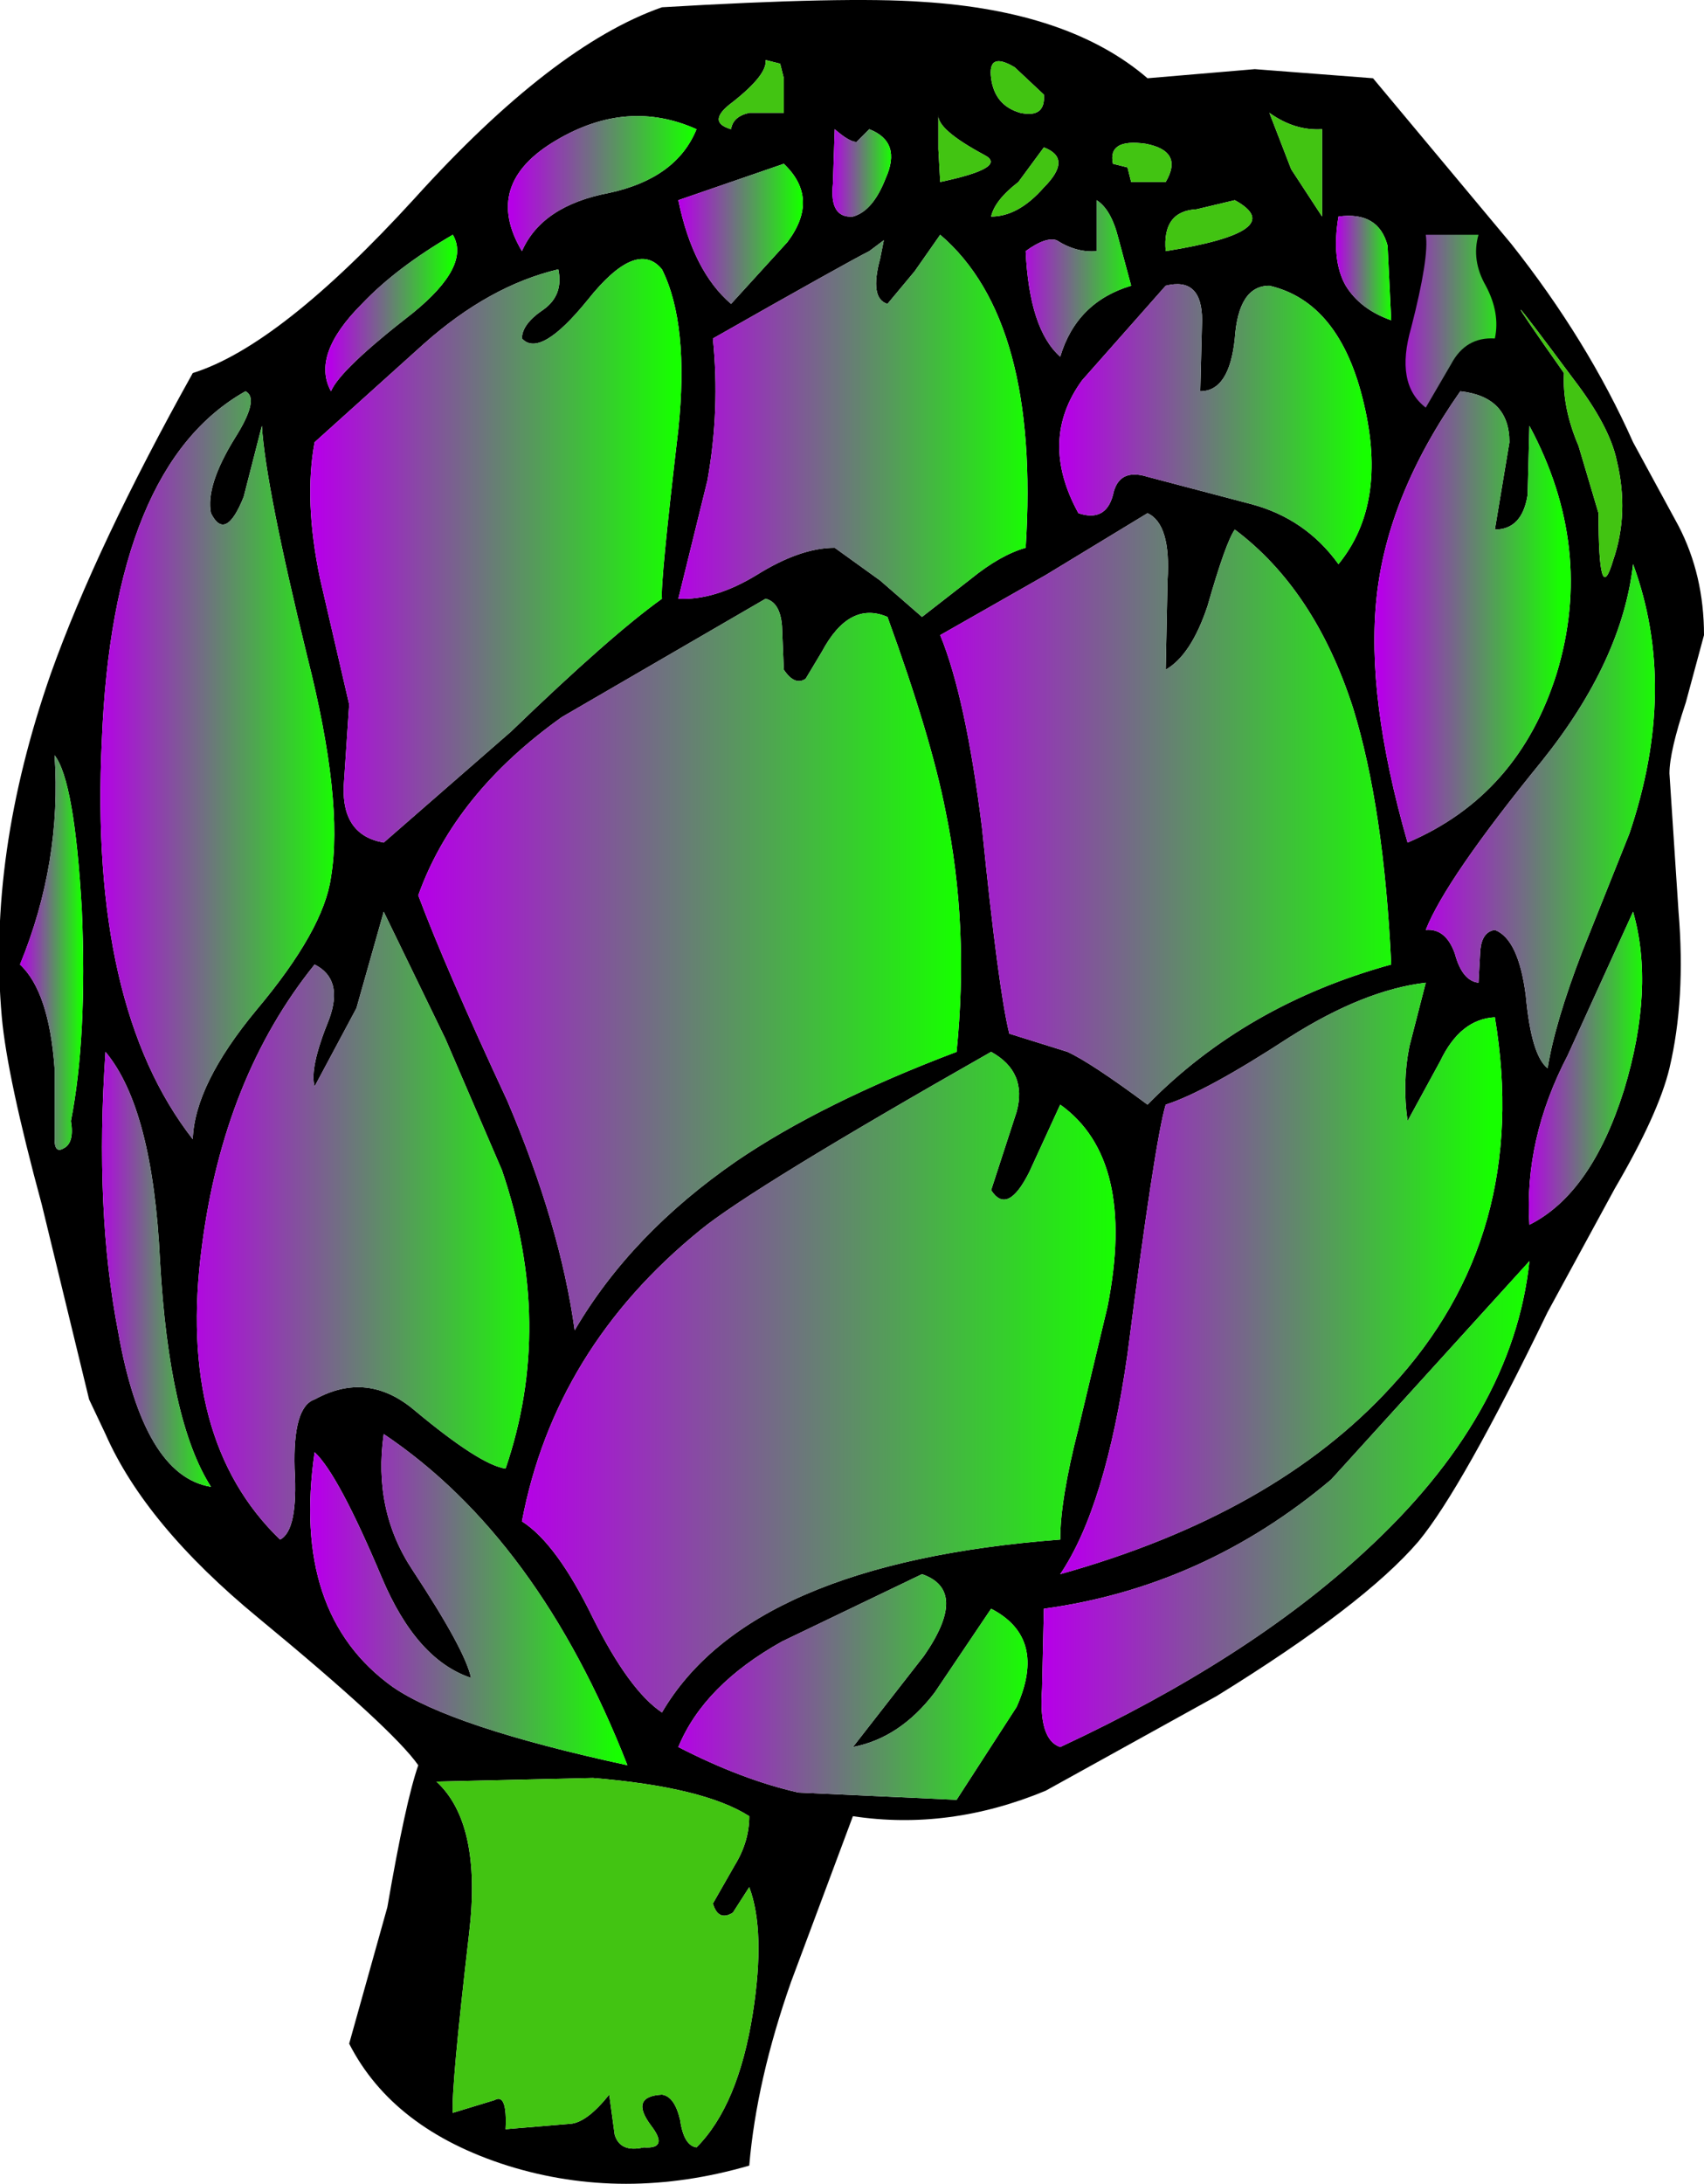 <?xml version="1.0" encoding="UTF-8" standalone="no"?>
<svg xmlns:xlink="http://www.w3.org/1999/xlink" height="60.0px" width="46.85px" xmlns="http://www.w3.org/2000/svg">
  <g transform="matrix(1, 0, 0, 1, -26.05, 0.0)">
    <path d="M63.8 2.15 L67.6 6.7 Q69.7 9.35 70.95 12.15 L72.2 14.45 Q72.9 15.8 72.9 17.45 L72.4 19.3 Q71.95 20.65 71.95 21.25 L72.2 25.05 Q72.4 27.45 71.95 29.35 71.65 30.6 70.45 32.65 L68.6 36.05 Q66.25 40.9 65.05 42.35 63.55 44.1 59.5 46.6 L54.8 49.2 Q52.15 50.3 49.5 49.9 L47.8 54.45 Q46.85 57.15 46.65 59.5 43.2 60.5 40.0 59.5 36.85 58.5 35.65 56.15 L36.7 52.4 Q37.2 49.5 37.55 48.5 36.85 47.5 33.15 44.45 30.05 41.9 28.95 39.4 L28.5 38.45 27.2 33.1 Q26.25 29.6 26.1 27.95 25.7 23.5 27.45 18.5 28.7 15.0 31.35 10.25 33.75 9.5 37.45 5.45 41.25 1.25 44.25 0.2 49.3 -0.1 51.4 0.05 55.45 0.3 57.6 2.15 L60.55 1.9 63.8 2.15 M61.55 4.65 L62.4 5.95 62.4 3.55 Q61.65 3.6 60.95 3.1 L61.55 4.65 M58.1 5.0 Q58.6 4.15 57.55 3.95 56.5 3.8 56.65 4.5 L57.05 4.6 57.15 5.0 58.1 5.0 M69.05 10.25 Q69.0 11.2 69.45 12.25 L70.0 14.1 Q70.0 16.75 70.4 15.4 70.85 14.1 70.5 12.65 70.3 11.7 69.3 10.4 66.55 6.7 69.05 10.25 M68.05 13.6 Q67.9 14.55 67.15 14.55 L67.55 12.15 Q67.55 10.9 66.2 10.75 64.2 13.6 63.9 16.4 63.6 19.15 64.75 23.15 67.8 21.85 68.85 18.5 69.9 15.05 68.1 11.7 L68.05 13.6 M62.85 5.95 Q62.65 7.15 63.05 7.85 63.45 8.5 64.3 8.8 L64.2 6.75 Q63.95 5.8 62.85 5.95 M58.1 7.85 L55.8 10.45 Q54.6 12.1 55.7 14.1 56.45 14.35 56.65 13.6 56.8 12.85 57.6 13.1 L60.45 13.85 Q61.95 14.25 62.85 15.5 64.2 13.85 63.55 11.1 62.9 8.3 60.95 7.85 60.1 7.85 60.0 9.3 59.85 10.75 59.05 10.75 L59.1 8.8 Q59.1 7.6 58.1 7.85 M56.8 6.55 Q56.6 5.75 56.2 5.5 L56.2 6.9 Q55.65 6.95 55.1 6.6 54.8 6.5 54.25 6.9 54.35 9.05 55.2 9.8 55.65 8.3 57.15 7.85 L56.8 6.55 M58.1 6.9 Q61.55 6.35 60.0 5.5 L58.95 5.75 Q58.0 5.8 58.1 6.9 M57.6 14.1 L54.8 15.8 51.9 17.45 Q52.6 19.15 53.05 22.75 53.5 27.2 53.8 28.4 L55.4 28.9 Q56.05 29.2 57.6 30.35 60.3 27.6 64.3 26.5 64.1 22.2 63.25 19.45 62.2 16.2 60.0 14.55 59.75 14.9 59.25 16.65 58.8 18.0 58.1 18.4 L58.15 15.95 Q58.25 14.4 57.6 14.1 M66.05 26.2 Q66.25 26.95 66.7 27.0 L66.75 26.1 Q66.8 25.6 67.15 25.55 67.8 25.8 68.0 27.35 68.15 29.0 68.6 29.35 68.8 28.1 69.55 26.15 L70.85 22.9 Q72.2 18.9 70.95 15.5 70.65 18.15 68.45 20.9 65.8 24.15 65.25 25.55 65.8 25.5 66.05 26.2 M61.5 28.5 Q59.2 30.0 58.1 30.35 57.8 31.35 57.05 37.2 56.45 41.4 55.2 43.25 61.1 41.6 64.3 38.1 68.15 33.95 67.15 27.95 66.2 28.0 65.65 29.15 L64.75 30.8 Q64.6 29.75 64.8 28.75 L65.25 27.0 Q63.55 27.2 61.5 28.5 M41.35 3.85 Q39.3 5.05 40.4 6.9 40.95 5.65 42.8 5.3 44.65 4.9 45.2 3.55 43.3 2.7 41.35 3.85 M46.15 3.55 Q46.2 3.2 46.65 3.1 L47.6 3.1 47.6 2.15 47.5 1.75 47.1 1.65 Q47.15 2.05 46.2 2.8 45.45 3.35 46.15 3.55 M49.0 3.55 L48.95 5.05 Q48.85 6.0 49.5 5.95 50.05 5.8 50.4 4.9 50.85 3.9 49.95 3.55 L49.6 3.9 Q49.4 3.9 49.0 3.55 M53.3 2.15 Q53.4 2.9 54.1 3.1 54.8 3.25 54.75 2.6 L53.95 1.85 Q53.2 1.4 53.3 2.15 M51.9 5.0 Q53.8 4.6 53.1 4.25 51.8 3.55 51.85 3.15 L51.85 4.1 51.9 5.0 M54.75 4.05 L54.05 5.0 Q53.4 5.5 53.3 5.95 54.05 5.95 54.75 5.15 55.55 4.35 54.75 4.05 M35.15 10.75 Q35.4 10.15 37.4 8.6 39.0 7.3 38.5 6.45 36.95 7.35 36.0 8.35 34.6 9.75 35.15 10.75 M34.85 15.9 L35.65 19.35 35.5 21.6 Q35.45 22.95 36.6 23.15 L40.1 20.1 Q42.85 17.45 44.25 16.45 44.2 16.05 44.7 11.8 45.0 8.9 44.25 7.4 43.55 6.55 42.2 8.25 40.9 9.85 40.4 9.3 40.4 8.9 41.0 8.5 41.55 8.1 41.4 7.4 39.5 7.85 37.7 9.45 L34.7 12.15 Q34.4 13.75 34.85 15.9 M32.75 13.65 Q32.25 14.9 31.85 14.1 31.7 13.35 32.5 12.05 33.2 10.95 32.8 10.75 29.15 12.8 28.85 20.35 28.5 27.65 31.35 31.3 31.4 29.8 33.1 27.75 34.95 25.55 35.15 24.1 35.5 22.0 34.5 18.05 33.35 13.35 33.25 11.7 L32.75 13.65 M26.6 26.5 Q27.4 27.25 27.55 29.35 L27.55 31.3 Q27.55 31.7 27.8 31.55 28.1 31.4 28.0 30.8 28.45 28.5 28.3 25.0 28.1 21.45 27.55 20.75 27.75 23.7 26.6 26.5 M34.7 26.5 Q32.2 29.6 31.6 34.25 30.9 39.55 33.75 42.3 34.25 42.05 34.15 40.35 34.1 38.65 34.7 38.45 36.15 37.65 37.45 38.75 39.25 40.25 39.95 40.35 41.3 36.4 39.85 32.15 L38.3 28.55 36.6 25.05 35.85 27.7 34.7 29.85 Q34.55 29.35 35.1 28.0 35.5 26.9 34.7 26.5 M50.45 8.35 Q49.95 8.2 50.25 7.1 L50.35 6.6 49.95 6.9 Q49.35 7.2 45.65 9.3 45.85 11.25 45.5 13.2 L44.7 16.45 Q45.7 16.5 46.85 15.8 48.05 15.05 49.0 15.05 L50.25 15.95 51.4 16.95 52.75 15.9 Q53.55 15.25 54.25 15.05 54.65 8.8 51.9 6.45 L51.2 7.45 50.45 8.35 M46.15 8.35 L47.7 6.65 Q48.6 5.45 47.6 4.5 L44.7 5.5 Q45.1 7.45 46.15 8.35 M37.55 24.6 Q38.3 26.6 40.0 30.25 41.45 33.65 41.85 36.55 43.4 33.9 46.3 31.9 48.65 30.3 52.35 28.9 52.7 25.45 52.05 22.3 51.65 20.25 50.45 16.95 49.4 16.5 48.65 17.9 L48.2 18.65 Q47.9 18.85 47.6 18.4 L47.55 17.2 Q47.5 16.55 47.1 16.45 L41.5 19.7 Q38.55 21.8 37.55 24.6 M53.3 28.9 Q46.7 32.65 45.3 33.8 41.3 37.05 40.4 41.8 41.35 42.4 42.35 44.45 43.35 46.45 44.25 47.05 46.65 42.95 55.2 42.3 55.2 41.2 55.7 39.25 L56.5 35.9 Q57.3 31.85 55.2 30.35 L54.35 32.2 Q53.75 33.4 53.3 32.7 L54.0 30.55 Q54.3 29.45 53.3 28.9 M39.0 46.1 Q37.5 45.6 36.55 43.35 35.35 40.5 34.7 39.9 34.05 44.35 36.85 46.35 38.45 47.45 43.3 48.5 40.85 42.25 36.6 39.4 36.3 41.5 37.4 43.15 38.85 45.35 39.0 46.1 M46.2 52.55 Q45.8 52.8 45.65 52.3 L46.25 51.25 Q46.65 50.6 46.65 49.9 45.4 49.1 42.35 48.85 L38.05 48.95 Q39.3 50.1 38.95 53.1 38.45 57.4 38.5 58.05 L39.65 57.7 Q40.0 57.5 39.95 58.5 L41.75 58.35 Q42.2 58.3 42.8 57.55 L42.95 58.65 Q43.1 59.15 43.75 59.0 44.45 59.05 43.95 58.4 43.35 57.6 44.25 57.55 44.6 57.6 44.75 58.25 44.85 58.95 45.2 59.0 46.35 57.85 46.75 55.3 47.1 53.05 46.65 51.85 L46.2 52.55 M54.7 46.4 Q54.6 47.8 55.2 48.0 60.35 45.6 63.55 42.65 67.65 38.9 68.1 34.65 L62.65 40.65 Q59.15 43.6 54.75 44.2 L54.7 46.4 M47.55 45.1 Q45.4 46.3 44.7 48.0 46.45 48.9 48.0 49.25 L52.35 49.45 54.0 46.9 Q54.85 45.0 53.3 44.2 L51.75 46.5 Q50.8 47.75 49.5 48.0 L51.45 45.5 Q52.7 43.7 51.4 43.25 L47.55 45.1 M28.95 28.9 Q28.65 33.25 29.3 36.6 30.0 40.55 31.85 40.85 30.7 39.05 30.45 34.65 30.25 30.45 28.95 28.9 M70.7 29.95 Q71.55 27.15 70.95 25.05 L69.15 29.0 Q67.95 31.3 68.1 33.65 69.8 32.8 70.7 29.95" fill="#000000" fill-rule="evenodd" stroke="none"/>
    <path d="M65.25 25.55 Q65.8 24.15 68.45 20.9 70.65 18.15 70.95 15.5 72.2 18.9 70.85 22.9 L69.55 26.15 Q68.8 28.1 68.6 29.35 68.15 29.0 68.0 27.35 67.8 25.8 67.15 25.55 66.8 25.6 66.75 26.1 L66.7 27.0 Q66.25 26.95 66.05 26.2 65.8 25.5 65.25 25.55" fill="url(#gradient0)" fill-rule="evenodd" stroke="none"/>
    <path d="M69.15 29.0 L70.95 25.05 Q71.55 27.15 70.7 29.95 69.8 32.8 68.1 33.65 67.95 31.3 69.15 29.0" fill="url(#gradient1)" fill-rule="evenodd" stroke="none"/>
    <path d="M70.5 12.65 Q70.85 14.1 70.4 15.4 70.0 16.75 70.0 14.1 L69.45 12.25 Q69.0 11.2 69.05 10.25 66.55 6.7 69.3 10.4 70.3 11.7 70.5 12.65" fill="#42c412" fill-rule="evenodd" stroke="none"/>
    <path d="M68.1 11.7 Q69.9 15.05 68.85 18.5 67.8 21.85 64.75 23.15 63.6 19.15 63.9 16.4 64.2 13.6 66.2 10.75 67.55 10.9 67.55 12.15 L67.15 14.55 Q67.9 14.55 68.05 13.6 L68.1 11.7" fill="url(#gradient2)" fill-rule="evenodd" stroke="none"/>
    <path d="M64.8 28.75 Q64.6 29.75 64.75 30.8 L65.65 29.15 Q66.2 28.0 67.15 27.95 68.15 33.95 64.3 38.1 61.1 41.6 55.2 43.25 56.45 41.4 57.05 37.2 57.8 31.35 58.1 30.35 59.2 30.0 61.5 28.5 63.55 27.2 65.25 27.0 L64.8 28.75" fill="url(#gradient3)" fill-rule="evenodd" stroke="none"/>
    <path d="M66.7 6.45 Q66.5 7.15 66.9 7.85 67.3 8.6 67.15 9.3 66.35 9.25 65.95 10.0 L65.25 11.2 Q64.4 10.55 64.85 9.0 65.35 7.05 65.25 6.45 L66.7 6.45" fill="url(#gradient4)" fill-rule="evenodd" stroke="none"/>
    <path d="M62.85 5.95 Q63.95 5.8 64.2 6.75 L64.3 8.8 Q63.45 8.5 63.05 7.85 62.65 7.15 62.85 5.95" fill="url(#gradient5)" fill-rule="evenodd" stroke="none"/>
    <path d="M54.75 44.2 Q59.15 43.6 62.65 40.65 L68.1 34.65 Q67.65 38.9 63.55 42.65 60.35 45.6 55.2 48.0 54.6 47.8 54.7 46.4 L54.75 44.2" fill="url(#gradient6)" fill-rule="evenodd" stroke="none"/>
    <path d="M60.0 14.55 Q62.2 16.2 63.25 19.45 64.1 22.2 64.3 26.5 60.3 27.6 57.6 30.35 56.05 29.2 55.4 28.9 L53.8 28.4 Q53.5 27.2 53.05 22.75 52.6 19.15 51.9 17.45 L54.8 15.8 57.6 14.1 Q58.25 14.4 58.15 15.95 L58.1 18.4 Q58.8 18.0 59.25 16.65 59.75 14.9 60.0 14.55" fill="url(#gradient7)" fill-rule="evenodd" stroke="none"/>
    <path d="M60.95 7.85 Q62.9 8.3 63.55 11.1 64.2 13.85 62.85 15.5 61.95 14.25 60.45 13.85 L57.6 13.1 Q56.8 12.85 56.65 13.6 56.45 14.35 55.7 14.1 54.6 12.1 55.8 10.45 L58.1 7.85 Q59.1 7.6 59.1 8.8 L59.05 10.75 Q59.85 10.75 60.0 9.3 60.1 7.85 60.95 7.85" fill="url(#gradient8)" fill-rule="evenodd" stroke="none"/>
    <path d="M62.4 3.55 L62.4 5.95 61.55 4.65 60.95 3.1 Q61.65 3.6 62.4 3.55" fill="#42c412" fill-rule="evenodd" stroke="none"/>
    <path d="M60.0 5.5 Q61.55 6.35 58.1 6.9 58.0 5.8 58.95 5.75 L60.0 5.5" fill="#42c412" fill-rule="evenodd" stroke="none"/>
    <path d="M56.65 4.5 Q56.5 3.8 57.55 3.95 58.6 4.15 58.1 5.0 L57.15 5.0 57.05 4.6 56.65 4.5" fill="#42c412" fill-rule="evenodd" stroke="none"/>
    <path d="M57.15 7.85 Q55.65 8.3 55.2 9.8 54.35 9.05 54.25 6.9 54.8 6.5 55.1 6.6 55.65 6.95 56.2 6.9 L56.2 5.5 Q56.6 5.75 56.8 6.55 L57.15 7.85" fill="url(#gradient9)" fill-rule="evenodd" stroke="none"/>
    <path d="M55.2 30.35 Q57.3 31.85 56.5 35.9 L55.7 39.25 Q55.2 41.2 55.2 42.3 46.65 42.95 44.25 47.05 43.35 46.45 42.35 44.45 41.35 42.4 40.4 41.8 41.3 37.05 45.3 33.8 46.7 32.65 53.3 28.9 54.3 29.45 54.0 30.55 L53.3 32.7 Q53.75 33.4 54.35 32.2 L55.2 30.35" fill="url(#gradient10)" fill-rule="evenodd" stroke="none"/>
    <path d="M54.75 4.05 Q55.55 4.35 54.75 5.15 54.05 5.95 53.3 5.95 53.4 5.5 54.05 5.0 L54.75 4.05" fill="#42c412" fill-rule="evenodd" stroke="none"/>
    <path d="M54.75 2.6 Q54.8 3.25 54.1 3.1 53.4 2.9 53.3 2.15 53.2 1.4 53.95 1.85 L54.75 2.6" fill="#42c412" fill-rule="evenodd" stroke="none"/>
    <path d="M50.35 6.6 L50.25 7.1 Q49.95 8.2 50.45 8.35 L51.2 7.45 51.9 6.45 Q54.65 8.8 54.25 15.05 53.55 15.25 52.75 15.9 L51.4 16.95 50.25 15.95 49.0 15.05 Q48.05 15.05 46.85 15.8 45.7 16.5 44.7 16.45 L45.5 13.2 Q45.85 11.25 45.65 9.3 49.35 7.2 49.95 6.9 L50.35 6.6" fill="url(#gradient11)" fill-rule="evenodd" stroke="none"/>
    <path d="M53.3 44.2 Q54.85 45.0 54.0 46.9 L52.35 49.45 48.0 49.25 Q46.45 48.9 44.7 48.0 45.4 46.3 47.55 45.1 L51.4 43.25 Q52.7 43.7 51.45 45.5 L49.5 48.0 Q50.8 47.75 51.75 46.5 L53.3 44.2" fill="url(#gradient12)" fill-rule="evenodd" stroke="none"/>
    <path d="M50.45 16.95 Q51.65 20.25 52.05 22.3 52.7 25.45 52.35 28.9 48.65 30.3 46.3 31.9 43.4 33.9 41.85 36.55 41.45 33.65 40.0 30.25 38.3 26.6 37.55 24.6 38.55 21.8 41.5 19.7 L47.1 16.45 Q47.5 16.55 47.55 17.2 L47.6 18.4 Q47.9 18.85 48.2 18.65 L48.65 17.9 Q49.4 16.5 50.45 16.95" fill="url(#gradient13)" fill-rule="evenodd" stroke="none"/>
    <path d="M51.85 3.15 Q51.8 3.55 53.1 4.25 53.8 4.6 51.9 5.0 L51.85 4.1 51.85 3.15" fill="#42c412" fill-rule="evenodd" stroke="none"/>
    <path d="M49.95 3.55 Q50.85 3.9 50.4 4.9 50.05 5.8 49.5 5.95 48.85 6.0 48.95 5.05 L49.0 3.55 Q49.4 3.9 49.6 3.9 L49.95 3.55" fill="url(#gradient14)" fill-rule="evenodd" stroke="none"/>
    <path d="M44.7 5.5 L47.6 4.5 Q48.6 5.45 47.7 6.65 L46.15 8.35 Q45.1 7.45 44.7 5.5" fill="url(#gradient15)" fill-rule="evenodd" stroke="none"/>
    <path d="M47.6 2.15 L47.6 3.1 46.65 3.1 Q46.2 3.2 46.15 3.55 45.45 3.35 46.2 2.8 47.15 2.05 47.1 1.65 L47.5 1.75 47.6 2.15" fill="#42c412" fill-rule="evenodd" stroke="none"/>
    <path d="M46.65 51.85 Q47.1 53.05 46.75 55.3 46.35 57.85 45.2 59.0 44.85 58.95 44.75 58.25 44.6 57.6 44.25 57.55 43.35 57.6 43.95 58.4 44.45 59.05 43.75 59.0 43.1 59.15 42.95 58.65 L42.8 57.55 Q42.2 58.3 41.75 58.35 L39.95 58.5 Q40.0 57.5 39.65 57.7 L38.5 58.05 Q38.45 57.4 38.95 53.1 39.3 50.1 38.05 48.95 L42.35 48.85 Q45.4 49.1 46.65 49.9 46.65 50.6 46.25 51.25 L45.65 52.3 Q45.8 52.8 46.2 52.55 L46.65 51.85" fill="#42c412" fill-rule="evenodd" stroke="none"/>
    <path d="M34.7 12.15 L37.7 9.45 Q39.5 7.85 41.4 7.4 41.55 8.1 41.0 8.5 40.4 8.9 40.4 9.3 40.9 9.85 42.2 8.25 43.55 6.55 44.25 7.4 45.0 8.9 44.7 11.8 44.2 16.05 44.25 16.45 42.85 17.45 40.1 20.1 L36.6 23.15 Q35.45 22.95 35.5 21.6 L35.65 19.35 34.85 15.9 Q34.4 13.75 34.7 12.15" fill="url(#gradient16)" fill-rule="evenodd" stroke="none"/>
    <path d="M45.2 3.55 Q44.65 4.9 42.8 5.3 40.95 5.65 40.4 6.9 39.3 5.05 41.35 3.85 43.3 2.7 45.2 3.55" fill="url(#gradient17)" fill-rule="evenodd" stroke="none"/>
    <path d="M37.4 43.15 Q36.3 41.5 36.6 39.4 40.85 42.25 43.3 48.5 38.45 47.45 36.85 46.35 34.05 44.35 34.7 39.9 35.35 40.5 36.55 43.35 37.5 45.6 39.0 46.1 38.85 45.35 37.4 43.15" fill="url(#gradient18)" fill-rule="evenodd" stroke="none"/>
    <path d="M36.6 25.05 L38.3 28.55 39.85 32.15 Q41.3 36.4 39.95 40.35 39.25 40.25 37.45 38.75 36.15 37.65 34.7 38.45 34.1 38.65 34.15 40.35 34.25 42.05 33.75 42.3 30.9 39.55 31.6 34.25 32.2 29.6 34.7 26.5 35.5 26.9 35.1 28.0 34.55 29.35 34.7 29.85 L35.85 27.7 36.6 25.05" fill="url(#gradient19)" fill-rule="evenodd" stroke="none"/>
    <path d="M36.0 8.35 Q36.95 7.35 38.5 6.45 39.0 7.3 37.4 8.6 35.4 10.15 35.15 10.75 34.6 9.75 36.0 8.35" fill="url(#gradient20)" fill-rule="evenodd" stroke="none"/>
    <path d="M33.25 11.7 Q33.35 13.35 34.5 18.05 35.5 22.0 35.15 24.1 34.95 25.55 33.1 27.75 31.4 29.8 31.35 31.3 28.5 27.65 28.85 20.35 29.15 12.8 32.8 10.75 33.2 10.95 32.5 12.05 31.7 13.35 31.85 14.1 32.25 14.9 32.75 13.65 L33.25 11.7" fill="url(#gradient21)" fill-rule="evenodd" stroke="none"/>
    <path d="M28.95 28.9 Q30.25 30.45 30.45 34.65 30.7 39.05 31.85 40.85 30.0 40.55 29.3 36.6 28.65 33.25 28.95 28.9" fill="url(#gradient22)" fill-rule="evenodd" stroke="none"/>
    <path d="M27.55 20.75 Q28.1 21.45 28.3 25.0 28.45 28.5 28.0 30.8 28.1 31.4 27.8 31.55 27.55 31.7 27.55 31.3 L27.55 29.35 Q27.4 27.25 26.6 26.5 27.75 23.7 27.55 20.75" fill="url(#gradient23)" fill-rule="evenodd" stroke="none"/>
  </g>
  <defs>
    <linearGradient gradientTransform="matrix(0.004, 0.0, 0.0, -0.004, 68.4, 22.45)" gradientUnits="userSpaceOnUse" id="gradient0" spreadMethod="pad" x1="-819.2" x2="819.2">
      <stop offset="0.0" stop-color="#b600e7"/>
      <stop offset="1.0" stop-color="#17ff00"/>
    </linearGradient>
    <linearGradient gradientTransform="matrix(0.002, 0.0, 0.0, -0.002, 69.65, 29.35)" gradientUnits="userSpaceOnUse" id="gradient1" spreadMethod="pad" x1="-819.2" x2="819.2">
      <stop offset="0.0" stop-color="#b600e7"/>
      <stop offset="1.0" stop-color="#17ff00"/>
    </linearGradient>
    <linearGradient gradientTransform="matrix(0.003, 0.0, 0.0, -0.003, 66.5, 16.95)" gradientUnits="userSpaceOnUse" id="gradient2" spreadMethod="pad" x1="-819.2" x2="819.2">
      <stop offset="0.0" stop-color="#b600e7"/>
      <stop offset="1.0" stop-color="#17ff00"/>
    </linearGradient>
    <linearGradient gradientTransform="matrix(0.007, 0.0, 0.0, -0.007, 61.3, 35.1)" gradientUnits="userSpaceOnUse" id="gradient3" spreadMethod="pad" x1="-819.2" x2="819.2">
      <stop offset="0.0" stop-color="#b600e7"/>
      <stop offset="1.0" stop-color="#17ff00"/>
    </linearGradient>
    <linearGradient gradientTransform="matrix(0.002, 0.0, 0.0, -0.002, 65.95, 8.8)" gradientUnits="userSpaceOnUse" id="gradient4" spreadMethod="pad" x1="-819.2" x2="819.2">
      <stop offset="0.0" stop-color="#b600e7"/>
      <stop offset="1.0" stop-color="#17ff00"/>
    </linearGradient>
    <linearGradient gradientTransform="matrix(9.0E-4, 0.0, 0.0, -9.0E-4, 63.55, 7.4)" gradientUnits="userSpaceOnUse" id="gradient5" spreadMethod="pad" x1="-819.2" x2="819.2">
      <stop offset="0.0" stop-color="#b600e7"/>
      <stop offset="1.0" stop-color="#17ff00"/>
    </linearGradient>
    <linearGradient gradientTransform="matrix(0.008, 0.0, 0.0, -0.008, 61.4, 41.3)" gradientUnits="userSpaceOnUse" id="gradient6" spreadMethod="pad" x1="-819.2" x2="819.2">
      <stop offset="0.0" stop-color="#b600e7"/>
      <stop offset="1.0" stop-color="#17ff00"/>
    </linearGradient>
    <linearGradient gradientTransform="matrix(0.008, 0.0, 0.0, -0.008, 58.1, 22.2)" gradientUnits="userSpaceOnUse" id="gradient7" spreadMethod="pad" x1="-819.2" x2="819.2">
      <stop offset="0.0" stop-color="#b600e7"/>
      <stop offset="1.0" stop-color="#17ff00"/>
    </linearGradient>
    <linearGradient gradientTransform="matrix(0.005, 0.0, 0.0, -0.005, 59.45, 11.65)" gradientUnits="userSpaceOnUse" id="gradient8" spreadMethod="pad" x1="-819.2" x2="819.2">
      <stop offset="0.0" stop-color="#b600e7"/>
      <stop offset="1.0" stop-color="#17ff00"/>
    </linearGradient>
    <linearGradient gradientTransform="matrix(0.002, 0.0, 0.0, -0.002, 55.7, 7.65)" gradientUnits="userSpaceOnUse" id="gradient9" spreadMethod="pad" x1="-819.2" x2="819.2">
      <stop offset="0.0" stop-color="#b600e7"/>
      <stop offset="1.0" stop-color="#17ff00"/>
    </linearGradient>
    <linearGradient gradientTransform="matrix(0.01, 0.0, 0.0, -0.01, 48.6, 37.95)" gradientUnits="userSpaceOnUse" id="gradient10" spreadMethod="pad" x1="-819.2" x2="819.2">
      <stop offset="0.0" stop-color="#b600e7"/>
      <stop offset="1.0" stop-color="#17ff00"/>
    </linearGradient>
    <linearGradient gradientTransform="matrix(0.006, 0.0, 0.0, -0.006, 49.5, 11.7)" gradientUnits="userSpaceOnUse" id="gradient11" spreadMethod="pad" x1="-819.2" x2="819.2">
      <stop offset="0.0" stop-color="#b600e7"/>
      <stop offset="1.0" stop-color="#17ff00"/>
    </linearGradient>
    <linearGradient gradientTransform="matrix(0.006, 0.0, 0.0, -0.006, 49.5, 46.4)" gradientUnits="userSpaceOnUse" id="gradient12" spreadMethod="pad" x1="-819.2" x2="819.2">
      <stop offset="0.0" stop-color="#b600e7"/>
      <stop offset="1.0" stop-color="#17ff00"/>
    </linearGradient>
    <linearGradient gradientTransform="matrix(0.009, 0.0, 0.0, -0.009, 45.0, 26.5)" gradientUnits="userSpaceOnUse" id="gradient13" spreadMethod="pad" x1="-819.2" x2="819.2">
      <stop offset="0.0" stop-color="#b600e7"/>
      <stop offset="1.0" stop-color="#17ff00"/>
    </linearGradient>
    <linearGradient gradientTransform="matrix(0.001, 0.0, 0.0, -0.001, 49.75, 4.8)" gradientUnits="userSpaceOnUse" id="gradient14" spreadMethod="pad" x1="-819.2" x2="819.2">
      <stop offset="0.0" stop-color="#b600e7"/>
      <stop offset="1.0" stop-color="#17ff00"/>
    </linearGradient>
    <linearGradient gradientTransform="matrix(0.002, 0.0, 0.0, -0.002, 46.4, 6.45)" gradientUnits="userSpaceOnUse" id="gradient15" spreadMethod="pad" x1="-819.2" x2="819.2">
      <stop offset="0.0" stop-color="#b600e7"/>
      <stop offset="1.0" stop-color="#17ff00"/>
    </linearGradient>
    <linearGradient gradientTransform="matrix(0.006, 0.0, 0.0, -0.006, 39.7, 15.1)" gradientUnits="userSpaceOnUse" id="gradient16" spreadMethod="pad" x1="-819.2" x2="819.2">
      <stop offset="0.0" stop-color="#b600e7"/>
      <stop offset="1.0" stop-color="#17ff00"/>
    </linearGradient>
    <linearGradient gradientTransform="matrix(0.003, 0.0, 0.0, -0.003, 42.6, 5.1)" gradientUnits="userSpaceOnUse" id="gradient17" spreadMethod="pad" x1="-819.2" x2="819.2">
      <stop offset="0.0" stop-color="#b600e7"/>
      <stop offset="1.0" stop-color="#17ff00"/>
    </linearGradient>
    <linearGradient gradientTransform="matrix(0.005, 0.0, 0.0, -0.005, 38.9, 43.95)" gradientUnits="userSpaceOnUse" id="gradient18" spreadMethod="pad" x1="-819.2" x2="819.2">
      <stop offset="0.0" stop-color="#b600e7"/>
      <stop offset="1.0" stop-color="#17ff00"/>
    </linearGradient>
    <linearGradient gradientTransform="matrix(0.006, 0.0, 0.0, -0.006, 36.05, 33.65)" gradientUnits="userSpaceOnUse" id="gradient19" spreadMethod="pad" x1="-819.2" x2="819.2">
      <stop offset="0.0" stop-color="#b600e7"/>
      <stop offset="1.0" stop-color="#17ff00"/>
    </linearGradient>
    <linearGradient gradientTransform="matrix(0.002, 0.0, 0.0, -0.002, 36.8, 8.6)" gradientUnits="userSpaceOnUse" id="gradient20" spreadMethod="pad" x1="-819.2" x2="819.2">
      <stop offset="0.0" stop-color="#b600e7"/>
      <stop offset="1.0" stop-color="#17ff00"/>
    </linearGradient>
    <linearGradient gradientTransform="matrix(0.004, 0.0, 0.0, -0.004, 32.05, 21.0)" gradientUnits="userSpaceOnUse" id="gradient21" spreadMethod="pad" x1="-819.2" x2="819.2">
      <stop offset="0.0" stop-color="#b600e7"/>
      <stop offset="1.0" stop-color="#17ff00"/>
    </linearGradient>
    <linearGradient gradientTransform="matrix(0.002, 0.0, 0.0, -0.002, 30.35, 34.85)" gradientUnits="userSpaceOnUse" id="gradient22" spreadMethod="pad" x1="-819.2" x2="819.2">
      <stop offset="0.0" stop-color="#b600e7"/>
      <stop offset="1.0" stop-color="#17ff00"/>
    </linearGradient>
    <linearGradient gradientTransform="matrix(0.001, 0.0, 0.0, -0.001, 27.45, 26.2)" gradientUnits="userSpaceOnUse" id="gradient23" spreadMethod="pad" x1="-819.2" x2="819.2">
      <stop offset="0.0" stop-color="#b600e7"/>
      <stop offset="1.0" stop-color="#17ff00"/>
    </linearGradient>
  </defs>
</svg>
